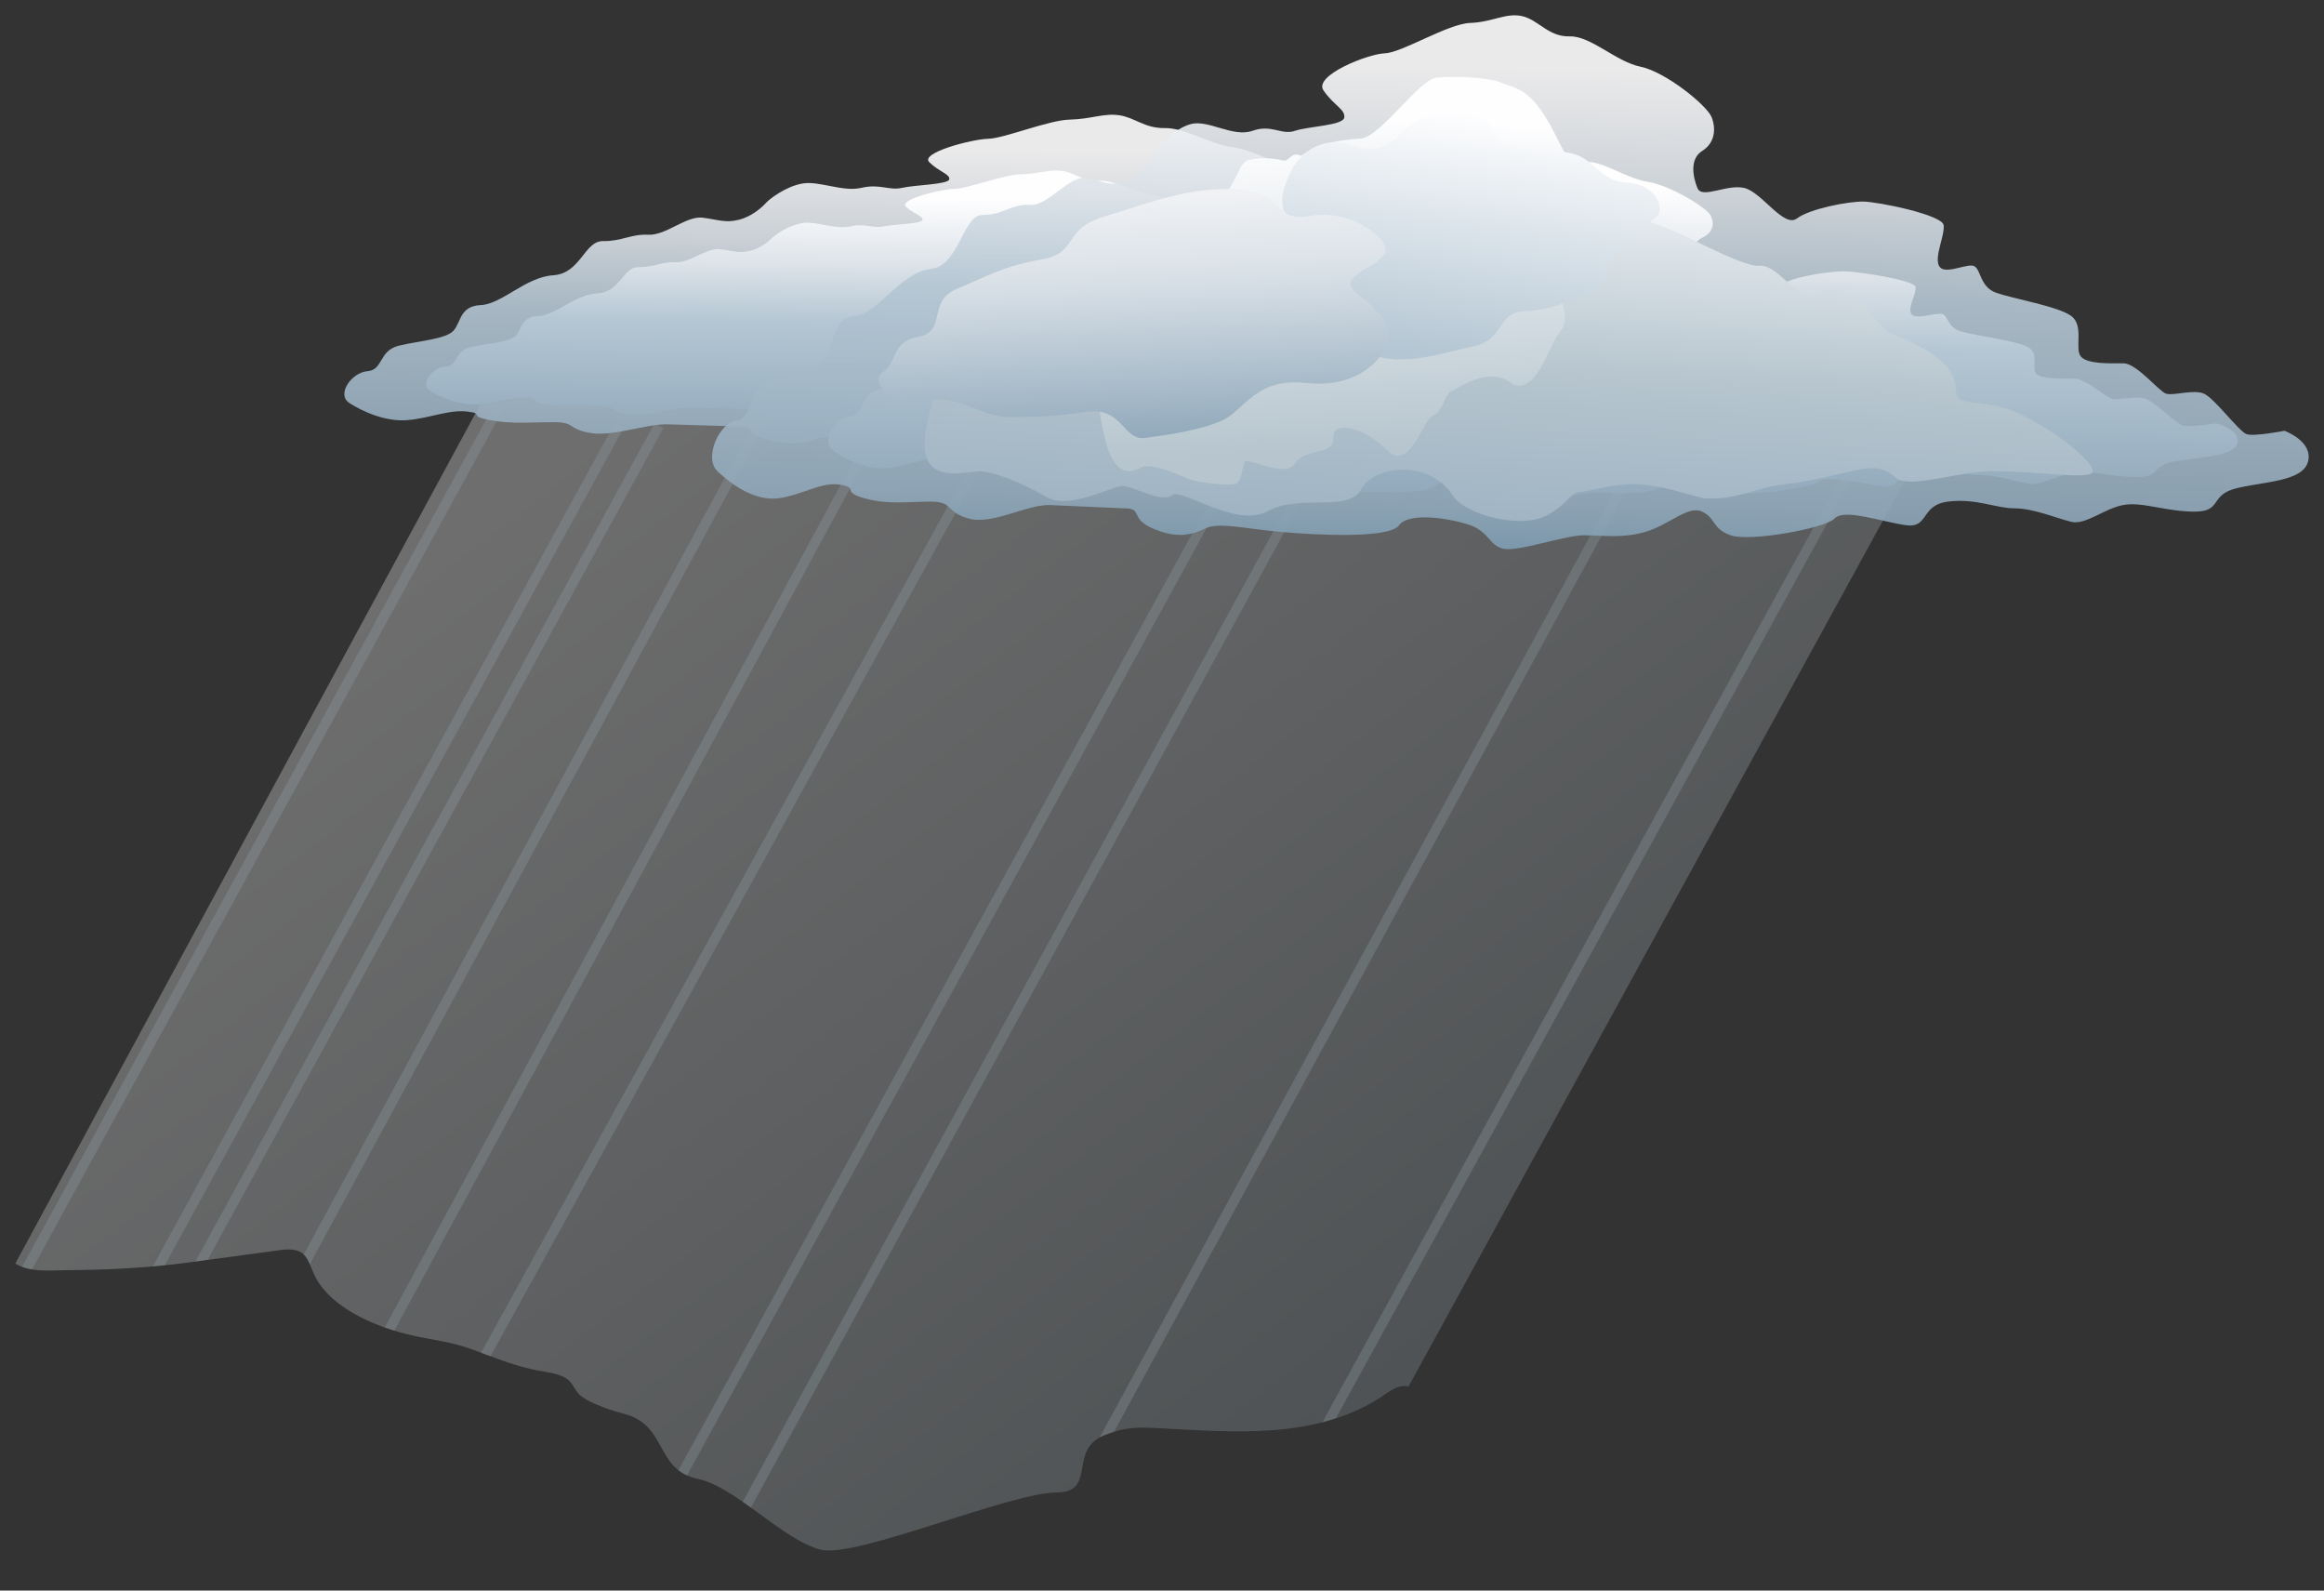 <svg xmlns="http://www.w3.org/2000/svg" xmlns:xlink="http://www.w3.org/1999/xlink" viewBox="0 0 76 52" fill="#fff" fill-rule="evenodd" stroke="#000" stroke-linecap="round" stroke-linejoin="round"><rect x="0" y="0" width="76" height="52" fill="#333333" stroke="none"/><use xlink:href="#J" x=".5" y=".5"/><defs><linearGradient id="A" x1="20.87%" y1="16.62%" x2="85.03%" y2="69.09%"><stop offset="0%" stop-color="#fff"/><stop offset="100%" stop-color="#96a2a9"/></linearGradient><linearGradient id="B" x1="53.14%" y1="2.07%" x2="48.29%" y2="126.39%"><stop offset="7.3%" stop-color="#fefeff"/><stop offset="27.5%" stop-color="#dde3e9"/><stop offset="45.5%" stop-color="#b4c6d3"/><stop offset="79.8%" stop-color="#92aabc"/><stop offset="92.7%" stop-color="#7397ae"/><stop offset="100%" stop-color="#5487a1"/></linearGradient><linearGradient id="C" x1="52.93%" y1="2.01%" x2="48.31%" y2="128.99%"><stop offset="7.3%" stop-color="#fefeff"/><stop offset="27.5%" stop-color="#dde3e9"/><stop offset="45.5%" stop-color="#b4c6d3"/><stop offset="79.8%" stop-color="#92aabc"/><stop offset="92.7%" stop-color="#7397ae"/><stop offset="100%" stop-color="#5487a1"/></linearGradient><linearGradient id="D" x1="54.74%" y1="2.26%" x2="48.14%" y2="114.06%"><stop offset="7.3%" stop-color="#fefeff"/><stop offset="27.5%" stop-color="#dde3e9"/><stop offset="45.5%" stop-color="#b4c6d3"/><stop offset="79.8%" stop-color="#92aabc"/><stop offset="92.7%" stop-color="#7397ae"/><stop offset="100%" stop-color="#5487a1"/></linearGradient><linearGradient id="E" x1="53.56%" y1="2.15%" x2="48.26%" y2="121.99%"><stop offset="7.3%" stop-color="#fefeff"/><stop offset="27.5%" stop-color="#dde3e9"/><stop offset="45.5%" stop-color="#b4c6d3"/><stop offset="79.8%" stop-color="#92aabc"/><stop offset="92.7%" stop-color="#7397ae"/><stop offset="100%" stop-color="#5487a1"/></linearGradient><linearGradient id="F" x1="59.52%" y1="9.83%" x2="44.65%" y2="125.33%"><stop offset="1.7%" stop-color="#fefeff"/><stop offset="48.3%" stop-color="#b6c5ce"/><stop offset="90.5%" stop-color="#95acbf"/></linearGradient><linearGradient id="G" x1="46.69%" y1="-0.18%" x2="52.21%" y2="98.94%"><stop offset="0%" stop-color="#fefeff"/><stop offset="91.6%" stop-color="#b6c5ce"/></linearGradient><linearGradient id="H" x1="60.50%" y1="1.51%" x2="39.55%" y2="102.18%"><stop offset="0%" stop-color="#fefeff"/><stop offset="92.1%" stop-color="#b4c6d3"/></linearGradient><linearGradient id="I" x1="46.30%" y1="6.06%" x2="53.50%" y2="99.65%"><stop offset="0%" stop-color="#eff1f4"/><stop offset="35.4%" stop-color="#d7dfe6"/><stop offset="100%" stop-color="#92aabc"/></linearGradient></defs><symbol id="J" overflow="visible"><g stroke="none" fill-rule="nonzero"><path d="M0 40.81c.495.296 1.103.22 1.652.216 1.37-.009 2.656-.071 4.012-.251l3.136-.424c.877-.055.726.493 1.136 1.103.62.923 1.983 1.463 3.018 1.699.695.158 1.308.213 1.985.462s1.292.506 2.001.661c.397.088.879.109 1.151.344.171.147.232.4.446.549.369.255.981.448 1.401.562 1.393.376.984 1.825 2.376 2.115 1.245.259 2.805 2.021 4.037 2.32 1.143.279 6.157-1.862 7.699-1.873 1.345-.009.351-1.38 1.565-1.872.663-.268 1.075-.268 1.851-.226 2.404.126 4.972.356 7.1-.958.308-.19.61-.493.996-.409l17.212-31.406-46.88-1.972L0 40.81z" fill="url(#A)" opacity=".29"/><path d="M60.674 13.343l-17.93 32.655.442-.129L60.96 13.5l-.286-.157zm-7.172 0L35.461 46.495a1.32 1.32 0 0 1 .153-.074l.319-.113 17.855-32.808-.287-.156zm-10.431 0L23.789 48.597l.268.19L43.357 13.5l-.286-.157zm-2.608 0L21.687 47.566c.086.068.18.124.279.169L40.749 13.5l-.286-.157zm-8.475 0L15.232 43.725l.308.116L32.274 13.5l-.285-.157zm-7.824.001L9.433 40.512c.086.082.143.191.198.318l14.82-27.331-.287-.155zm-4.563-.001L4.497 40.903l.392-.038L19.887 13.5l-.286-.157zm-3.912-.652L.221 40.916c.105.04.214.067.325.086l15.43-28.154-.286-.157zm5.216.652L5.888 40.744l.404-.06L21.191 13.5l-.286-.157zm7.171.001L12.082 42.899l.314.104 15.967-29.504-.287-.155z" fill="#96a2a9" opacity=".29"/><path d="M10.923 12.676c.446.28 1.186.626 1.924.557s1.336-.348 1.93-.278-.001.138.74.278 1.334.069 2.074.069.444.209 1.185.348 1.778-.278 2.518-.278l2.371.069c.591 0 .149.209.889.418s1.185.14 1.629 0 1.186 0 2.371.071 3.407.139 3.704-.139 1.628-.14 2.223 0 .591.418 1.036.487S37.446 14 38.038 14s1.185.071 1.925-.069 1.332-.557 1.778-.419.297.349.889.488 2.963-.139 3.259-.349 1.482.071 2.225.14.443-.418 1.331-.488 1.482.139 2.075.139 1.333.21 1.778.28 1.038-.28 1.631-.349 1.331.139 2.222.139.444-.349 1.334-.487 2.073-.14 2.22-.558-.74-.626-.74-.626-.949.122-1.186.069-1.003-.742-1.334-.836-.96.049-1.185 0-.918-.628-1.331-.628-1.126.02-1.335-.14.107-.634-.296-.835-1.832-.358-2.37-.488-.452-.545-.74-.557-.902.196-1.039 0 .187-.623.15-.836-2.05-.484-2.519-.488-1.666.148-2.074.349-1.085-.533-1.631-.626-1.335.235-1.48 0-.246-.606.147-.768.445-.447.297-.696-1.451-.941-2.223-1.046-1.558-.639-2.222-.628-.973-.34-1.483-.418-.932.126-1.628.141-2.133.614-2.668.627-2.235.458-1.926.765.693.396.653.563-1.115.179-1.543.276-.72-.143-1.332 0-1.375-.237-1.927-.141-1.083.512-1.186.628-.444.445-.889.556-.65.003-1.185-.067-1.203.585-1.776.557-.865.215-1.483.208-.726 1.058-1.63 1.117-1.681.946-2.369.975-.643.558-.891.835-1.098.328-1.777.489-.512.795-1.037.837c-.518.037-1.033.765-.587 1.043l-.006.002z" fill="url(#B)" opacity=".9"/><path d="M13.577 12.287c.365.215.973.48 1.578.427s1.095-.267 1.581-.213 0 .106.607.213 1.094.053 1.7.053.365.161.973.267 1.459-.213 2.066-.213l1.943.052c.487 0 .123.16.731.32s.973.108 1.336 0 .971 0 1.945.054 2.793.106 3.038-.107 1.336-.106 1.823 0 .485.32.849.374 1.581-.213 2.066-.213.972.053 1.58-.054 1.093-.427 1.456-.319.245.266.731.373 2.43-.108 2.673-.267 1.215.054 1.824.106.364-.32 1.093-.373 1.215.106 1.702.106 1.092.16 1.458.215.851-.215 1.337-.268 1.092.107 1.824.107.364-.268 1.095-.374c.726-.106 1.7-.106 1.82-.426s-.608-.48-.608-.48-.777.094-.97.052-.824-.567-1.096-.639-.787.037-.972 0-.754-.48-1.092-.48-.923.015-1.094-.108.087-.485-.243-.639-1.504-.274-1.945-.373-.371-.418-.606-.426-.738.15-.852 0 .153-.476.123-.639-1.682-.371-2.066-.375-1.366.113-1.703.267-.89-.407-1.338-.48-1.094.18-1.213 0-.204-.461.119-.586.365-.342.245-.533-1.188-.72-1.823-.8-1.278-.49-1.822-.479-.8-.26-1.216-.321-.765.097-1.336.108-1.75.471-2.189.479-1.834.351-1.58.586.569.302.537.43-.916.137-1.266.21-.592-.108-1.096 0-1.125-.182-1.577-.106a2.12 2.12 0 0 0-.973.48c-.084.088-.364.34-.73.426s-.532.001-.971-.053-.988.447-1.458.427-.71.164-1.216.159-.596.811-1.337.855-1.378.723-1.942.745-.529.428-.732.639-.899.252-1.458.375-.419.609-.851.639-.85.588-.485.801l.001-.001z" fill="url(#C)"/><path d="M22.962 14.907c.466.441 1.239.992 2.013.881s1.394-.551 2.014-.44-.002.22.773.44 1.393.111 2.166.111.465.329 1.239.551 1.858-.44 2.631-.44l2.477.11c.618 0 .155.33.93.66s1.238.221 1.702 0 1.239 0 2.479.11 3.559.221 3.868-.22 1.704-.222 2.324 0 .618.659 1.083.77 2.014-.44 2.633-.44 1.238.111 2.012-.111 1.393-.881 1.856-.662.312.551.93.773 3.096-.222 3.406-.552 1.55.112 2.324.222.465-.662 1.392-.772 1.548.221 2.167.221 1.393.331 1.858.442 1.085-.442 1.705-.552 1.39.218 2.321.218.463-.551 1.395-.77c.926-.22 2.166-.22 2.321-.88s-.775-.993-.775-.993-.991.194-1.238.11-1.048-1.173-1.394-1.324-1.004.078-1.24 0-.96-.992-1.39-.992-1.177.033-1.394-.221.112-1.001-.31-1.322-1.916-.565-2.476-.77-.473-.863-.773-.883-.942.313-1.086 0 .197-.982.156-1.32-2.141-.767-2.631-.772-1.741.232-2.167.552-1.135-.841-1.705-.992-1.396.37-1.548 0-.257-.957.153-1.214.465-.706.312-1.101-1.515-1.488-2.323-1.653S51.523.669 50.83.689s-1.019-.54-1.55-.661-.975.198-1.702.222-2.228.973-2.787.992-2.337.725-2.012 1.21.723.625.682.89-1.166.283-1.612.435-.754-.225-1.393 0-1.435-.374-2.012-.221-1.132.807-1.238.991-.463.704-.93.881-.679.003-1.238-.109-1.259.924-1.857.881-.902.34-1.55.329-.759 1.675-1.703 1.765-1.756 1.496-2.476 1.541-.671.882-.929 1.322-1.148.52-1.858.773-.535 1.259-1.084 1.322-1.082 1.216-.617 1.655l-.001-.001z" fill="url(#D)" opacity=".9"/><path d="M26.736 14.218c.411.292 1.094.657 1.776.584s1.233-.365 1.779-.292-.001.146.683.292 1.229.073 1.913.073.409.219 1.091.365 1.642-.292 2.325-.292l2.187.073c.546 0 .137.218.821.438s1.094.145 1.503 0 1.095 0 2.189.073 3.143.147 3.417-.146 1.502-.147 2.05 0 .546.439.957.512 1.778-.293 2.324-.293 1.093.075 1.776-.072 1.231-.585 1.639-.439.275.366.822.512 2.733-.146 3.007-.365 1.368.075 2.052.146.409-.439 1.229-.512 1.367.147 1.913.147 1.23.218 1.641.293.958-.293 1.504-.367 1.228.145 2.052.145.41-.365 1.231-.51 1.913-.147 2.048-.585-.683-.657-.683-.657-.876.129-1.093.072-.927-.777-1.231-.877-.886.051-1.096 0c-.204-.051-.846-.658-1.228-.657s-1.038.021-1.231-.148.099-.666-.272-.877-1.69-.374-2.186-.512-.416-.571-.683-.584-.832.207-.959 0 .173-.653.139-.877-1.893-.508-2.324-.512-1.537.153-1.915.365-1.001-.557-1.505-.657-1.231.246-1.366 0-.228-.635.134-.805.411-.469.275-.73-1.338-.986-2.049-1.097-1.439-.671-2.05-.659-.9-.356-1.368-.437-.861.13-1.503.145-1.967.646-2.461.658-2.063.48-1.776.803.639.415.602.589-1.029.188-1.424.288-.664-.148-1.23 0-1.267-.246-1.776-.145-.998.535-1.094.657-.409.467-.821.585-.6.001-1.094-.072-1.11.613-1.638.584-.799.225-1.37.218-.669 1.111-1.502 1.17-1.551.992-2.187 1.022-.594.585-.822.877-1.012.344-1.639.513-.473.836-.957.877c-.479.04-.952.804-.542 1.096l-.004.002z" fill="url(#E)"/><path d="M29.733 14.037c.003-1.244 1.227-4.5 2.75-4.188.835.173.953-.69 1.426-1.472s1.188-.905 1.981-.713 1.824-.909 2.186-1.437c.361-.523 2.902-.481 3.583-1.281.68-.794 1.721-.871 2.346-.916s1.926-1.956 2.483-1.995 1.622-.033 2.138.18c.511.211.998.16 1.815 1.846s2.206 2.736 2.83 2.691 3.075 1.49 3.768 1.438 1.315 1.404 2.023.855 1.851 1.056 2.158 1.284 2.256.724 2.254 1.97c-.001.531.9.223 1.91.659 1.35.584 2.874 1.855 2.493 2.025-.369.166-1.65-.069-3.151-.08-1.212-.01-2.798.614-3.25.2-.749-.682-1.462-.013-3.728.245-.797.091-1.44.504-2.484.444-.253-.015-1.158-.368-2.05-.452-.82-.078-1.739.231-2.071.255-.313.023-.353.366-1.041.748-.837.463-2.68.006-3.098-.649-.762-1.189-2.578-.979-2.983-.203s-2.009.146-3.064.721-2.818-.793-3.137-.519-1.299-.329-1.648-.303-1.722.795-2.469.35-1.776-.866-2.262-.831c-.48.034-1.703.371-1.703-.873l-.003.001z" fill="url(#F)"/><path d="M35.793 14.334c-.387-.872-.718-3.973.018-3.222s.545-.389.527-.988.113-.64.552-.59.819-.083.829-.488.894-1.715.971-2.345.555-.795.843-.894.497-.975.75-1.062a2.5 2.5 0 0 1 1.163-.001c.313.091.271-.697 1.185.391s1.978 1.328 2.266 1.226c.285-.097 2.296 2.421 2.613 2.312s1.444.103 1.615-.358.203-.672.42-.547.526.423.912 1.293.191 1.14-.035 1.418-.745 2.067-1.517 1.531-1.703.187-1.925.264-.302.706-.619.815-.769 1.876-1.506 1.124-1.8-.985-1.752-.398-.919.317-1.247.834-1.599-.253-1.667-.027-.109.64-.269.695-1.197.013-1.693-.217-1.121-.416-1.343-.34-.705.444-1.091-.424v-.001z" fill="url(#G)"/><path d="M43.784 4.275c1.127.415 1.569-.645 2.131-.876s1.314-.232 1.878-.232.376 1.156 1.253 1.156 1.067.046 1.82.185.939.921 1.878.968 1.253.923.879 1.151-.315.971-1.003 1.016-.374 1.155-1.128 1.43-1.19.555-2.13.599-.626.925-1.694 1.154-2.193.646-3.32.277-2.132-1.66-3.135-1.613-1.816-.924-1.504-1.292.749-.563 1.125-.887.877-.358.69-.819-.059-.877.191-1.386.94-1.244 2.07-.83h-.001z" fill="url(#H)"/><path d="M42.179 12.021c-1.611-.181-1.992.9-2.71 1.224s-1.736.463-2.498.57-.74-1.014-1.928-.852-1.453.159-2.498.169-1.457-.692-2.739-.558-1.883-.635-1.419-.924.231-.97 1.156-1.142.277-1.159 1.24-1.559 1.502-.744 2.764-.965.666-.989 2.061-1.404 2.842-1.019 4.443-.882 1 1.088 2.347.855 2.713.874 2.363 1.281-.513.326-.96.7.318.672.665 1.071.586.721.348 1.243-1.025 1.348-2.634 1.171h0z" fill="url(#I)"/></g></symbol></svg>
